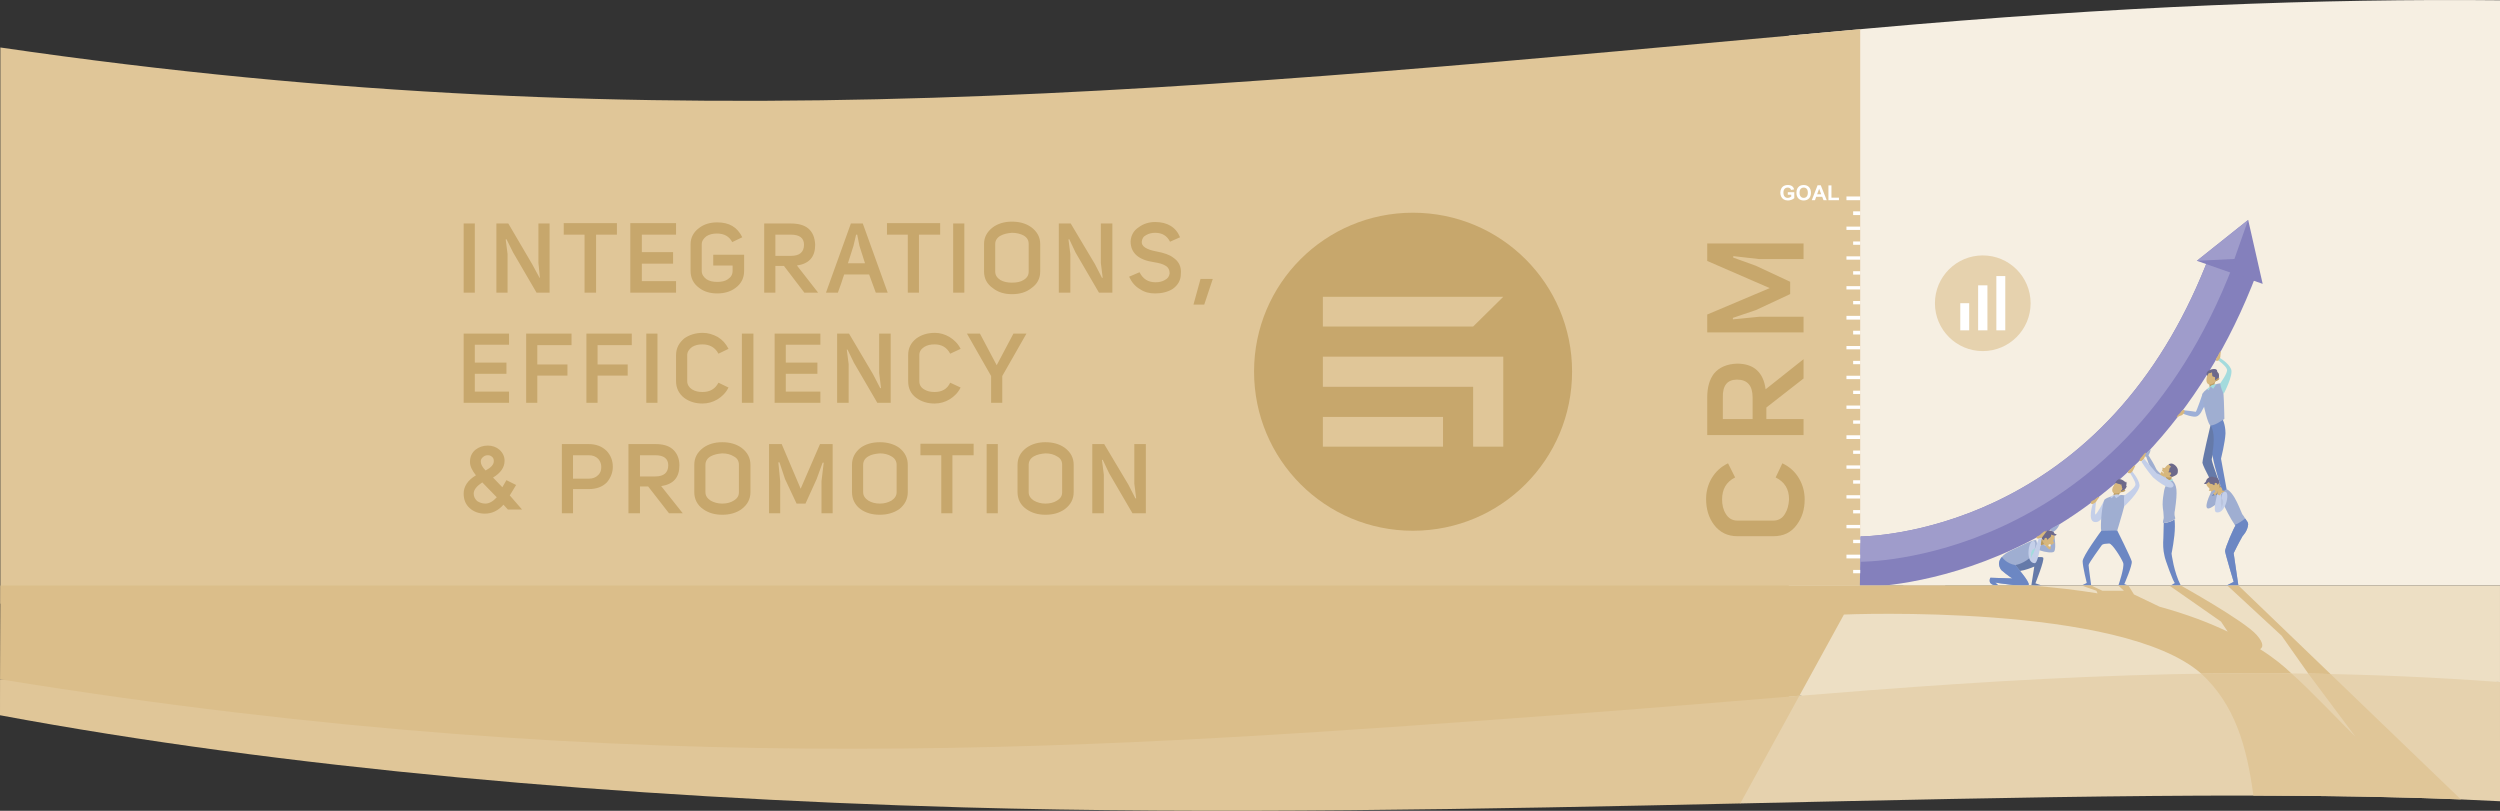 <?xml version="1.0" encoding="UTF-8"?>
<!DOCTYPE svg PUBLIC "-//W3C//DTD SVG 1.1//EN" "http://www.w3.org/Graphics/SVG/1.1/DTD/svg11.dtd">
<!-- Creator: CorelDRAW X7 -->
<svg xmlns="http://www.w3.org/2000/svg" xml:space="preserve" width="27.165in" height="8.81in" version="1.1" style="shape-rendering:geometricPrecision; text-rendering:geometricPrecision; image-rendering:optimizeQuality; fill-rule:evenodd; clip-rule:evenodd"
viewBox="0 0 271654 88098"
 xmlns:xlink="http://www.w3.org/1999/xlink">
 <rect x="0" y="0" width="271654" height="88098" fill="#333333" stroke="none"/>
 <defs>
  <style type="text/css">
   <![CDATA[
    .fil23 {fill:#C7A76C}
    .fil4 {fill:#E0C698}
    .fil1 {fill:#E6D2AE}
    .fil0 {fill:#EDDFC4}
    .fil2 {fill:#F6EFE2}
    .fil20 {fill:white}
    .fil9 {fill:#657AA9;fill-rule:nonzero}
    .fil11 {fill:#6C698B;fill-rule:nonzero}
    .fil15 {fill:#6C87C3;fill-rule:nonzero}
    .fil5 {fill:#8480BC;fill-rule:nonzero}
    .fil17 {fill:#9DAFD7;fill-rule:nonzero}
    .fil6 {fill:#9F9CCB;fill-rule:nonzero}
    .fil7 {fill:#9FAED1;fill-rule:nonzero}
    .fil14 {fill:#A4DBDD;fill-rule:nonzero}
    .fil16 {fill:#BAC4DE;fill-rule:nonzero}
    .fil8 {fill:#BB9B61;fill-rule:nonzero}
    .fil13 {fill:#C4CFE9;fill-rule:nonzero}
    .fil22 {fill:#C7A76C;fill-rule:nonzero}
    .fil10 {fill:#D7B77D;fill-rule:nonzero}
    .fil19 {fill:#DBBE8A;fill-rule:nonzero}
    .fil3 {fill:#E0C698;fill-rule:nonzero}
    .fil18 {fill:#EDDFC4;fill-rule:nonzero}
    .fil12 {fill:#F0F0F1;fill-rule:nonzero}
    .fil21 {fill:white;fill-rule:nonzero}
   ]]>
  </style>
 </defs>
 <g id="Layer_x0020_1">
  <g id="_2598353530784">
   <circle class="fil0" cx="202497" cy="23932" r="8003"/>
   <rect class="fil1" x="206822" y="49446" width="4547" height="14177"/>
   <rect class="fil0" x="197687" y="43535" width="9135" height="17016"/>
   <path class="fil2" d="M194373 63623l77281 0 0 -63595c-18950,-196 -41566,623 -68412,3043 -2983,269 -5937,538 -8869,804l0 59748z"/>
   <path class="fil3" d="M202133 65592l-202093 0 0 -60434c73061,10682 129738,4548 202093,-1986l0 62420z"/>
   <path class="fil1" d="M195522 75601l-10441 1535 -844 6395 4865 3772c31285,-687 60575,-1402 82552,-240l-1 -12951c-16022,-4508 -59162,-3633 -76131,1489z"/>
   <path class="fil4" d="M189102 87303l6420 -11702c-508,-2448 -2016,-5104 -2399,-5073 -7403,602 -17283,-275 -24534,263 -52272,3876 -103098,581 -168585,3017l-4 3910c30628,5713 67119,8952 104745,10014 27207,769 56569,181 84357,-429z"/>
   <path class="fil5" d="M245220 29712c-2951,7801 -7074,14430 -12166,19765 -4123,4284 -8892,7679 -14187,10145 -8650,4042 -15804,4163 -16693,4163 -40,0 -40,0 -81,0l41 -2748 40 -2749c40,0 6669,0 14631,-3759 10590,-5012 18431,-14025 23282,-26757l2586 970 2547 970 0 0z"/>
   <path class="fil6" d="M242673 28742c-12489,32658 -40540,32295 -40540,32295l41 -2749c40,0 6669,0 14631,-3759 10590,-5012 18431,-14025 23281,-26757l2587 970 0 0z"/>
   <polygon class="fil5" points="244290,23892 238712,28338 245866,30844 "/>
   <polygon class="fil6" points="238712,28338 242795,28136 244290,23892 "/>
   <path class="fil7" d="M221130 58854c162,-121 1496,647 1617,647 121,0 242,-1779 242,-1779 0,0 -242,-80 -161,-242 121,-121 970,-526 970,-526 0,0 -202,566 -647,809 0,0 364,1818 41,2182 -324,324 -3193,-364 -2062,-1091l0 0z"/>
   <path class="fil8" d="M221898 58531c-162,202 -566,242 -566,242l81 647c0,0 364,-283 849,-243l-364 -646z"/>
   <path class="fil9" d="M218584 60835c0,0 3274,-485 3435,-243 162,283 -848,2789 -848,2789l687 242 -1132 0 323 -2061c0,0 -2142,970 -2667,243 -485,-768 202,-970 202,-970z"/>
   <path class="fil7" d="M218988 61400l0 0c81,122 1576,1819 1455,2143 -162,323 -3638,-243 -3638,-243l364 323c-1374,0 -889,-849 -889,-849l2385 81c0,0 -566,-363 -1173,-889 0,0 -646,-687 41,-1455 202,-242 525,-485 1051,-727 2142,-1011 2667,-1334 2991,-930 323,404 -890,2223 -2587,2546l0 0z"/>
   <path class="fil10" d="M222262 57844c364,-162 808,-81 930,242 202,445 -203,647 -81,768 40,40 161,162 161,162l-202 40 -81 162c0,0 -323,-202 -404,0 -40,242 283,161 283,161 0,0 0,324 -161,324 -162,-41 -1496,-1294 -445,-1860l0 1z"/>
   <path class="fil11" d="M222464 58652l81 -41c0,0 40,-121 161,-161 122,-81 203,-202 162,-364l404 121c0,0 162,0 202,-161 0,0 -242,0 -283,-162 -80,-162 -687,-445 -1010,-40 0,0 -445,40 -323,687l202 161 81 0c0,0 -81,-161 121,-242 161,-81 202,202 202,202l0 0z"/>
   <path class="fil12" d="M221251 58692l283 -161c0,0 202,404 202,768l-363 323c0,0 0,-606 -121,-930l-1 0z"/>
   <path class="fil10" d="M221373 58288l242 -121c0,0 485,-445 566,-445l81 41c0,0 40,-121 162,-81l-566 768 -364 81c0,0 -404,-41 -121,-243z"/>
   <path class="fil13" d="M221858 58450c0,0 -364,2789 -768,2748 -1051,-40 -687,-2465 -162,-2425 566,41 -40,1455 -40,1455l646 -1697 324 -81 0 0z"/>
   <path class="fil14" d="M220888 60228c0,0 -202,243 -162,526 0,0 -242,-1011 404,-1132 0,0 -161,526 -242,606l0 0z"/>
   <path class="fil15" d="M220443 63543c-162,323 -3638,-243 -3638,-243l364 323c-1374,0 -889,-848 -889,-848l2385 80c0,0 -566,-363 -1173,-889 0,0 -646,-687 41,-1455 0,0 444,728 1455,889l0 0c81,122 1576,1819 1455,2143l0 0z"/>
   <path class="fil8" d="M230629 53317c0,0 -485,283 -445,768l-647 0c0,0 202,-405 162,-647 0,0 808,-162 930,-121z"/>
   <path class="fil13" d="M228729 54246c0,0 -930,1738 -1051,1657 -81,-80 81,-1374 81,-1374l-364 243c0,0 -566,1778 162,1940 727,162 970,-768 1374,-1132l-202 -1334 0 0z"/>
   <path class="fil7" d="M228729 54246c444,-363 1940,-606 2263,-363 202,161 -929,3758 -929,3758 0,0 -1657,526 -1738,41 -122,-445 81,-3153 404,-3436z"/>
   <path class="fil15" d="M230063 57641c0,0 1455,2911 1576,3355 81,445 -808,2466 -808,2466l444 161 -1091 0c0,0 687,-1980 525,-2465 -202,-526 -1212,-2142 -1535,-2102 -364,40 -647,0 -809,202 -161,243 -1414,1940 -1414,2142 0,202 283,2223 283,2223l-1051 0 566 -283c0,0 -445,-1778 -445,-2344 -40,-525 2021,-3314 2021,-3314l1738 -41 0 0z"/>
   <path class="fil13" d="M229295 54004l161 121 283 -283 202 283 485 -323c0,0 -525,-283 -1131,202z"/>
   <path class="fil10" d="M227395 54772c0,0 -283,0 -202,-202 81,-162 364,-243 364,-243 0,0 404,-364 485,-323 121,40 40,81 -41,161 -40,81 -161,203 -242,364 -81,121 -364,243 -364,243l0 0z"/>
   <path class="fil10" d="M230790 52427c485,364 81,1011 -646,1173 -768,161 -647,-445 -566,-647 80,-162 525,-1051 1212,-526l0 0z"/>
   <path class="fil8" d="M230750 53195c0,0 202,41 202,122 -40,80 -445,242 -485,121 -40,-121 283,-243 283,-243l0 0z"/>
   <path class="fil11" d="M230588 52751c0,0 -81,202 41,323 0,0 -81,243 -162,243l0 81c0,0 283,-203 364,-162 0,0 202,-162 242,-404l0 161c0,0 81,-121 -40,-242 0,0 121,-324 -41,-445l0 121c0,0 -404,-404 -727,-363 -324,81 -566,646 -566,646l202 -242c0,0 404,202 606,121 0,0 -80,41 -161,41 0,0 121,80 202,0 0,0 -41,121 -41,202l81 -81 0 0z"/>
   <path class="fil13" d="M230831 53842c0,0 1212,-808 1212,-1212 0,-364 -606,-1253 -606,-1253l202 -203c0,0 768,849 849,1536 40,728 -1657,2304 -1657,2304 0,0 -81,-808 0,-1172l0 0z"/>
   <path class="fil10" d="M231477 51417c0,0 -323,40 -242,-121 40,-202 283,-324 283,-324 0,0 363,-404 444,-404 122,41 41,81 0,162 -40,121 -121,242 -202,404 -40,162 -283,283 -283,283l0 0z"/>
   <path class="fil7" d="M235762 52185c0,0 -1334,-849 -1496,-1293 -161,-405 -808,-1415 -808,-1415 0,0 283,-485 202,-647 0,0 -687,566 -647,687 81,122 202,122 202,122 0,0 405,1253 728,1657 323,404 1617,1738 1617,1738l202 -849 0 0z"/>
   <path class="fil8" d="M236004 51781c-121,242 41,606 41,606l-607 202c0,0 81,-444 -161,-849l727 41z"/>
   <path class="fil10" d="M236408 51174c41,-404 -283,-767 -606,-727 -444,40 -485,445 -647,404 0,0 -202,-40 -202,-40l41 161 -81 162c0,0 283,202 162,323l-162 -242c0,0 -243,242 -162,404 81,121 1657,727 1657,-445l0 0z"/>
   <path class="fil11" d="M235640 51336l0 -81c0,0 81,-80 81,-242 0,-121 81,-243 202,-283l-283 -283c0,0 162,-81 324,-81 323,41 727,445 687,808 0,283 -41,445 -647,647l-202 -121 -40 -81c0,0 121,0 161,-161 0,-203 -283,-122 -283,-122l0 0z"/>
   <path class="fil15" d="M236974 63623c0,0 -768,162 -1253,81 0,0 566,-323 607,-364 -122,41 -1092,-2586 -1132,-2950 -162,-647 -162,-1294 -121,-1940 0,-526 40,-1051 40,-1617l0 0 0 0c485,-40 930,-202 1172,-404 41,283 41,566 41,808 0,1172 -364,2910 -364,2910 0,0 242,2021 1010,3476l0 0z"/>
   <path class="fil7" d="M236328 55459c-41,121 -41,242 -41,364 0,40 0,40 0,80 0,162 81,324 81,445 -243,243 -768,445 -1253,485 -40,0 -121,-40 -81,-121 0,-162 81,-324 81,-485 0,-202 -40,-404 -40,-606 -41,-283 -81,-566 -81,-809 0,-525 81,-1010 161,-1495 243,-1132 930,-1092 930,-1092 445,526 566,1011 243,3234l0 0z"/>
   <path class="fil14" d="M236125 52225l-80 -202 -647 283 40 647c0,0 203,-647 687,-728z"/>
   <path class="fil10" d="M232730 50083c0,0 -283,81 -242,-81 40,-202 242,-363 242,-363 0,0 324,-445 404,-445 122,0 41,81 0,162 0,121 -80,242 -121,404 -40,161 -283,323 -283,323z"/>
   <path class="fil13" d="M232973 49841l1374 1576c0,0 2102,930 1819,1415 -404,646 -2223,-970 -2223,-970 -647,-728 -1253,-1698 -1253,-1698l283 -323 0 0z"/>
   <path class="fil7" d="M240410 53155c0,0 -930,1778 -566,2061 323,283 1859,-1212 1859,-1212 0,0 -444,-1051 -1293,-849l0 0z"/>
   <path class="fil9" d="M240208 46163c0,0 -889,3718 -889,4122 40,404 1535,3112 1535,3112l-525 485 1253 -323c0,0 -1293,-3355 -1253,-3678 40,-323 1051,-3234 1051,-3234l-1294 -525 122 40 0 1z"/>
   <path class="fil8" d="M241137 52670c122,243 485,445 485,445l-323 565c0,0 -243,-404 -687,-525l525 -485z"/>
   <path class="fil7" d="M241784 59905c41,364 930,3314 930,3314l-930 485 1455 0 -525 -3597c0,0 525,-1091 970,-1859 0,0 566,-566 606,-1294 0,-202 -162,-364 -323,-606 -81,-162 -202,-323 -324,-485 -363,-768 -1091,-3072 -2304,-2789 -485,162 445,2385 1496,3961 40,41 40,41 81,81l0 0c-122,81 -1172,2465 -1132,2789l0 0z"/>
   <path class="fil10" d="M240531 51902c-364,-40 -768,202 -808,525 0,485 404,566 364,728 0,0 -81,202 -81,202l161 -40 162 121c0,0 243,-323 364,-121 121,202 -202,242 -202,242 0,0 121,324 242,243 162,-81 1011,-1698 -202,-1900l0 0z"/>
   <path class="fil11" d="M240652 52710l-121 0c0,0 -40,-80 -202,-121 -162,0 -283,-81 -283,-242l-323 242c0,0 -162,41 -243,-81 0,0 202,-80 243,-242 0,-202 444,-647 889,-404 0,0 444,-81 566,566l-162 202 -81 40c0,0 41,-162 -161,-202 -202,0 -121,243 -121,243l-1 -1z"/>
   <path class="fil12" d="M241703 53034l-202 -243c0,0 -323,324 -445,687l203 405c0,0 242,-566 444,-849l0 0z"/>
   <path class="fil15" d="M242714 63219l-930 485 1455 0 -525 -3597c0,0 525,-1091 970,-1859 0,0 566,-566 606,-1294 0,-202 -162,-364 -323,-606 -283,202 -688,525 -1132,687 40,40 40,40 81,81l0 0c-122,81 -1172,2465 -1132,2789 40,364 930,3314 930,3314l0 0z"/>
   <path class="fil13" d="M240935 53680c0,0 -525,1860 -121,1981 970,283 1536,-2102 1011,-2223 -566,-162 -485,1374 -485,1374l0 -1010 -405 -122 0 0z"/>
   <path class="fil16" d="M241339 54812c0,0 122,243 -40,526 0,0 606,-890 40,-1213 0,0 -40,566 0,687z"/>
   <path class="fil15" d="M241461 45435c0,0 364,647 364,1657 -41,970 -485,2749 -485,2749l606 3314 -849 525 243 -727c0,0 -1011,-3112 -930,-3759 404,-2304 -202,-2951 -202,-2951l1253 -808 0 0z"/>
   <path class="fil8" d="M240854 41232c0,0 -363,404 -161,848l-606 243c0,0 40,-445 -41,-687 0,0 687,-404 808,-404l0 0z"/>
   <path class="fil17" d="M239359 42727c0,0 -687,2021 -768,2021 -404,-81 -1253,-162 -1253,-162l-283 283c0,0 606,324 1334,404 768,81 889,-889 1253,-1253l-283 -1293z"/>
   <path class="fil7" d="M239359 42727c323,-526 1657,-1213 2061,-1051 243,81 283,3840 283,3840 0,0 -1374,1010 -1617,606 -282,-404 -929,-3072 -727,-3395z"/>
   <path class="fil14" d="M239844 42323l162 81 202 -405 283 243 323 -485c0,0 -566,-81 -970,566l0 0z"/>
   <path class="fil10" d="M237379 44788c0,0 40,-283 -122,-242 -202,40 -323,283 -323,283 0,0 -404,363 -404,485 0,81 81,0 161,-41 81,-40 243,-121 405,-161 121,-81 283,-324 283,-324z"/>
   <path class="fil10" d="M240733 40342c606,162 404,930 -242,1334 -647,364 -768,-242 -728,-444 0,-203 162,-1173 970,-890z"/>
   <path class="fil8" d="M240935 41070c0,0 202,0 243,81 0,40 -324,323 -404,242 -81,-81 161,-323 161,-323z"/>
   <path class="fil14" d="M241259 41636c0,0 848,-1132 727,-1496 -81,-364 -970,-1010 -970,-1010l121 -283c0,0 1011,566 1294,1253 283,647 -809,2708 -809,2708 0,0 -363,-768 -363,-1172l0 0z"/>
   <path class="fil10" d="M241056 39170c0,0 -242,121 -282,-40 0,-202 202,-404 202,-404 0,0 202,-485 283,-526 121,0 40,41 40,162 0,121 -40,283 -40,444 0,122 -203,364 -203,364l0 0z"/>
   <path class="fil11" d="M240329 40464c81,0 0,404 121,444 121,41 243,81 243,81l0 364c0,0 242,-283 404,-283 0,0 121,-485 -162,-647 0,0 41,-283 -242,-323 -283,-41 -930,121 -930,566l81 202c0,0 121,-364 242,-324 122,0 243,-80 243,-80z"/>
   <path class="fil10" d="M240935 53680c0,0 -40,-525 121,-606 122,-121 162,-161 283,-121 122,40 162,364 162,364l202 0c0,0 41,161 -121,161 -202,0 -323,324 -323,324 0,0 -122,81 -324,-122z"/>
   <path class="fil18" d="M271653 63623l0 10489c-28241,-2099 -53316,-368 -77280,1582l0 -12071 77280 0z"/>
   <path class="fil19" d="M245583 70535c283,-162 485,-566 -363,-1536 -1334,-1536 -8246,-5376 -8246,-5376l-1253 0 5619 3921 727 1091c-2021,-970 -4446,-1899 -7397,-2708l-2788 -1334 -607 -970 -1091 0 606 566 -2344 0 -1213 -566 -1050 0 1616 566 122 283c-2224,-364 -4649,-647 -7276,-849l-18552 0 0 0 -202053 0 -40 11196 4 4 0 -1015c70237,11397 120146,7526 172419,3650 7625,-566 15302,-1226 23099,-1857l4842 -8825c365,-16 30156,-1235 38830,6425 3228,-48 6492,-59 9796,-26 -755,-736 -1857,-1659 -3407,-2640l0 0zm7655 2705l-9999 -9617 -1212 0 5901 5457 2899 4117c802,12 1605,26 2411,43z"/>
   <g>
    <circle class="fil1" transform="matrix(-1.65859E-014 -0.626 -0.626 1.6586E-014 215451 32950.6)" r="8304"/>
    <path class="fil20" d="M213006 32946l0 2950 970 0 0 -2950 -970 0zm3921 2950l970 0c0,-1980 0,-3920 0,-5901l-970 0c0,1657 0,4285 0,5901zm-1981 -4890l0 0 0 0 0 404 0 4486 1011 0 0 -4890 -1011 0z"/>
   </g>
   <path class="fil21" d="M202133 21750l-1495 0 0 -404 1495 0 0 404zm0 1616l-768 0 0 -404 768 0 0 404zm0 1617l-1495 0 0 -364 1495 0 0 364zm0 1617l-768 0 0 -364 768 0 0 364zm0 1617l-1495 0 0 -364 1495 0 0 364zm0 1616l-768 0 0 -363 768 0 0 363zm0 1617l-1495 0 0 -364 1495 0 0 364zm0 1617l-768 0 0 -364 768 0 0 364zm0 1657l-1495 0 0 -404 1495 0 0 404zm0 1617l-768 0 0 -404 768 0 0 404zm0 1617l-1495 0 0 -364 1495 0 0 364zm0 1616l-768 0 0 -363 768 0 0 363zm0 1617l-1495 0 0 -364 1495 0 0 364zm0 1617l-768 0 0 -364 768 0 0 364zm0 1617l-1495 0 0 -364 1495 0 0 364zm0 1616l-768 0 0 -363 768 0 0 363zm0 1658l-1495 0 0 -405 1495 0 0 405zm0 1616l-768 0 0 -364 768 0 0 364zm0 1617l-1495 0 0 -364 1495 0 0 364zm0 1617l-768 0 0 -364 768 0 0 364zm0 1616l-1495 0 0 -363 1495 0 0 363zm0 1617l-768 0 0 -364 768 0 0 364zm0 1617l-1495 0 0 -364 1495 0 0 364zm0 1617l-768 0 0 -364 768 0 0 364zm0 1657l-1495 0 0 -404 1495 0 0 404zm0 1617l-768 0 0 -364 768 0 0 364zm-3452 -40540l0 -1609 328 0 0 1335 814 0 0 274 -1142 0zm-184 0l-354 0 -140 -370 -651 0 -135 370 -347 0 630 -1623 347 0 650 1623zm-601 -644l-225 -600 -219 600 444 0zm-2691 -158c0,-165 25,-304 74,-417 37,-82 87,-157 151,-222 64,-66 134,-115 210,-147 101,-43 218,-64 350,-64 239,0 430,74 574,223 144,148 216,355 216,620 0,262 -72,468 -214,616 -143,148 -333,222 -572,222 -241,0 -433,-73 -576,-221 -142,-147 -213,-351 -213,-610zm337 -11c0,184 43,324 128,419 85,95 193,142 324,142 131,0 238,-47 322,-141 84,-94 126,-236 126,-424 0,-186 -41,-325 -123,-417 -81,-92 -190,-137 -325,-137 -136,0 -245,46 -328,139 -82,93 -124,232 -124,419zm-1277 217l0 -274 704 0 0 647c-68,67 -167,125 -298,176 -130,51 -261,76 -395,76 -170,0 -317,-35 -444,-107 -125,-71 -220,-173 -284,-306 -63,-133 -95,-277 -95,-433 0,-169 36,-320 106,-452 71,-131 175,-232 311,-302 104,-54 234,-81 389,-81 201,0 358,42 472,127 113,85 185,201 218,351l-326 61c-23,-80 -66,-143 -129,-189 -63,-46 -141,-69 -236,-69 -143,0 -256,45 -341,136 -84,91 -126,226 -126,405 0,193 43,337 128,434 86,96 197,144 336,144 68,0 137,-13 206,-40 69,-27 128,-60 177,-98l0 -206 -373 0z"/>
   <path class="fil22" d="M188784 58264c-1051,0 -1900,-404 -2547,-1253 -566,-768 -849,-1697 -849,-2789 0,-808 203,-1576 607,-2263 444,-728 1010,-1253 1778,-1617l768 1536c-970,485 -1415,1293 -1415,2385 0,606 122,1131 405,1576 282,485 727,728 1253,728l3920 0c526,0 970,-243 1253,-728 283,-444 404,-970 445,-1576 0,-1132 -485,-1900 -1455,-2385l727 -1536c768,364 1374,889 1819,1657 404,687 606,1455 606,2264 0,1091 -283,1980 -848,2748 -607,849 -1456,1253 -2547,1253l-3921 0 1 0zm7194 -19239l0 2102 -4042 3152 0 1253 4042 0 0 1738 -10468 0 0 -4082c0,-1091 242,-1940 727,-2587 566,-687 1415,-1051 2506,-1091 1819,0 2870,930 3112,2789l4123 -3274 0 0zm-5537 4163c0,-1293 -566,-1940 -1698,-1940 -1051,0 -1576,647 -1536,1940l0 2344 3234 0 0 -2344zm5537 -8771l0 1698 -10468 0 0 -1940 6790 -2870 -6790 -2951 0 -1899 10468 0 0 1697 -4810 0 -2829 -323 0 162 2466 889 3718 1738 0 1334 -3718 1738 -2506 848 0 162 2869 -283 4810 0 0 0z"/>
   <path class="fil23" d="M153526 23112c9579,0 17299,7720 17299,17259 0,9579 -7720,17299 -17299,17299 -9539,0 -17258,-7720 -17258,-17299 0,-9539 7719,-17259 17258,-17259zm3274 22190l0 3233 -13055 0 0 -3233 13055 0zm-13055 -9822l0 -3233c6548,0 13055,0 19603,0l-3274 3233c-5456,0 -10873,0 -16329,0zm19603 3274c0,3274 0,6548 0,9781l-3274 0 0 -6507 0 0 -16329 0 0 -3274c6548,0 13055,0 19603,0z"/>
   <path class="fil22" d="M55313 37461l-3718 0 0 1940 3436 0 0 1212 -3436 0 0 1940 3718 0 0 1213 -4931 0 0 -7518 4931 0 0 1213 0 0zm6791 40l-3719 0 0 2102 3274 0 0 1212 -3274 0 0 2951 -1212 0 0 -7518 4931 0 0 1253 0 0zm6548 0l-3719 0 0 2102 3274 0 0 1212 -3274 0 0 2951 -1213 0 0 -7518 4932 0 0 1253 0 0zm1576 -1253l1213 0 0 7518 -1213 0 0 -7518zm3233 2344c0,-768 324,-1334 890,-1819 565,-404 1253,-606 2021,-606 565,0 1091,162 1616,445 526,323 890,727 1172,1293l-1091 526c-364,-687 -970,-1011 -1738,-1011 -444,0 -808,81 -1132,283 -323,243 -525,526 -525,889l0 2830c0,363 202,687 525,889 324,202 688,283 1132,283 808,0 1374,-324 1738,-1011l1091 526c-283,566 -687,970 -1212,1293 -485,283 -1011,445 -1617,445 -768,0 -1415,-202 -1980,-606 -566,-445 -890,-1051 -890,-1819l0 -2830 0 0zm7154 -2344l1253 0 0 7518 -1253 0 0 -7518zm8529 1213l-3759 0 0 1940 3435 0 0 1212 -3435 0 0 1940 3759 0 0 1213 -4972 0 0 -7518 4972 0 0 1213 0 0zm3072 2101l0 4204 -1253 0 0 -7518 1293 0 2627 4446 768 1495 81 -40 -202 -1617 0 -4284 1253 0 0 7518 -1455 0 -2547 -4365 -687 -1415 -80 0 202 1576 0 0zm6467 -970c0,-768 283,-1334 889,-1819 566,-404 1212,-606 2021,-606 566,0 1091,162 1576,445 526,323 930,727 1213,1293l-1132 526c-364,-687 -930,-1011 -1698,-1011 -444,0 -808,81 -1131,283 -364,243 -526,526 -526,889l0 2830c0,363 162,687 526,889 323,202 687,283 1131,283 809,0 1375,-324 1698,-1011l1132 526c-283,566 -687,970 -1213,1293 -485,283 -1010,445 -1617,445 -768,0 -1414,-202 -1980,-606 -606,-445 -889,-1051 -889,-1819l0 -2830 0 0zm10225 2264l0 2910 -1212 0 0 -2910 -2627 -4608 1414 0 1819 3436 1819 -3436 1415 0 -2628 4608 0 0z"/>
   <path class="fil22" d="M54586 52941l444 -768 1051 526 -687 1131 1334 1536 -1536 0 -485 -525c-566,646 -1253,970 -2021,970 -647,0 -1212,-202 -1657,-607 -445,-404 -647,-929 -647,-1576 0,-768 445,-1455 1334,-1980 -444,-566 -647,-1011 -647,-1456 0,-565 203,-1010 607,-1333 363,-283 808,-445 1333,-445 485,0 930,162 1254,445 363,323 565,727 565,1212 0,728 -444,1334 -1253,1819l1011 1051zm-2183 -526c-606,405 -929,809 -929,1213 0,323 121,566 363,808 243,162 566,283 890,283 444,0 848,-242 1253,-687l-1577 -1617zm607 -2950c-243,0 -405,81 -526,202 -162,121 -242,283 -242,485 0,283 161,606 525,970 606,-323 889,-647 889,-1010 0,-203 -40,-364 -202,-485 -121,-122 -283,-162 -444,-162l0 0zm9255 6305l-1212 0 0 -7518 2910 0c808,0 1455,243 1981,768 404,445 646,1011 646,1698 0,647 -242,1212 -646,1697 -485,485 -1132,728 -1981,728l-1698 0 0 2627zm1698 -3759c445,0 768,-121 1051,-404 242,-242 323,-525 323,-889 0,-323 -121,-606 -323,-849 -283,-283 -606,-404 -1051,-404l-1698 0 0 2546 1698 0zm10226 3759l-1496 0 -2263 -2910 -889 0 0 2910 -1253 0 0 -7518 2910 0c808,0 1415,162 1859,526 485,404 768,1010 768,1778 0,1334 -647,2062 -1980,2264l2344 2950 0 0zm-2991 -4001c930,0 1415,-404 1415,-1213 0,-727 -485,-1091 -1415,-1091l-1657 0 0 2304 1657 0zm4244 -1253c0,-768 323,-1374 970,-1860 566,-404 1253,-606 2061,-606 849,0 1536,202 2102,606 647,485 970,1092 970,1860l0 2950c0,768 -323,1375 -970,1860 -566,404 -1253,606 -2102,606 -808,0 -1495,-202 -2061,-606 -647,-445 -970,-1092 -970,-1860l0 -2950zm1212 2950c0,405 203,687 566,930 364,202 768,323 1253,323 526,0 930,-121 1253,-323 405,-243 566,-525 566,-930l0 -2950c0,-404 -161,-728 -566,-930 -323,-202 -727,-323 -1253,-323 -485,40 -889,121 -1253,323 -363,202 -566,526 -566,930l0 2950zm8125 2304l-1213 0 0 -7518 1374 0 2062 4851 2101 -4851 1375 0 0 7518 -1213 0 0 -3476 243 -2021 -122 0 -646 1779 -1213 2667 -970 0 -1253 -2667 -606 -1819 -122 0 203 2061 0 3476 0 0zm7800 -5254c0,-768 324,-1374 930,-1860 566,-404 1253,-606 2102,-606 808,0 1536,202 2102,606 606,485 929,1092 929,1860l0 2950c0,768 -323,1375 -929,1860 -607,404 -1294,606 -2102,606 -849,0 -1536,-202 -2102,-606 -606,-445 -930,-1092 -930,-1860l0 -2950zm1213 2950c0,405 202,687 566,930 323,202 768,323 1253,323 485,0 889,-121 1253,-323 364,-243 566,-525 566,-930l0 -2950c0,-404 -202,-728 -566,-930 -324,-202 -768,-323 -1253,-323 -485,40 -930,121 -1253,323 -364,202 -566,526 -566,930l0 2950zm12004 -5254l0 1253 -2304 0 0 6305 -1212 0 0 -6305 -2264 0 0 -1253 5780 0 0 0zm1415 40l1213 0 0 7518 -1213 0 0 -7518zm3355 2264c0,-768 323,-1374 970,-1860 566,-404 1253,-606 2061,-606 849,0 1536,202 2102,606 647,485 970,1092 970,1860l0 2950c0,768 -323,1375 -970,1860 -566,404 -1253,606 -2102,606 -808,0 -1495,-202 -2061,-606 -647,-445 -970,-1092 -970,-1860l0 -2950zm1212 2950c0,405 202,687 566,930 364,202 768,323 1253,323 526,0 930,-121 1253,-323 404,-243 566,-525 566,-930l0 -2950c0,-404 -162,-728 -566,-930 -323,-202 -727,-323 -1253,-323 -485,40 -889,121 -1253,323 -364,202 -566,526 -566,930l0 2950zm8165 -1899l0 4203 -1253 0 0 -7518 1293 0 2627 4406 768 1495 81 0 -202 -1616 0 -4285 1253 0 0 7518 -1455 0 -2546 -4365 -688 -1455 -80 40 202 1577 0 0z"/>
   <path class="fil22" d="M50382 24284l1213 0 0 7518 -1213 0 0 -7518zm4770 3314l0 4204 -1213 0 0 -7518 1294 0 2586 4406 809 1495 40 0 -162 -1617 0 -4284 1213 0 0 7518 -1415 0 -2546 -4365 -727 -1455 -81 40 202 1576 0 0zm11883 -3354l0 1253 -2264 0 0 6305 -1253 0 0 -6305 -2263 0 0 -1253 5780 0 0 0zm6426 1253l-3718 0 0 1899 3395 0 0 1253 -3395 0 0 1900 3718 0 0 1253 -4971 0 0 -7558 4971 0 0 1253 0 0zm1577 1051c0,-728 323,-1334 929,-1779 526,-404 1172,-606 1981,-606 1293,0 2182,525 2708,1617l-1091 525c-324,-606 -849,-930 -1658,-930 -444,0 -808,81 -1131,283 -324,243 -526,526 -526,890l0 2869c0,404 202,687 526,930 323,202 687,283 1172,283 444,0 849,-81 1132,-283 363,-243 525,-526 525,-930l0 -566 -2102 0 0 -1172 3355 0 0 1738c0,809 -323,1415 -930,1860 -525,404 -1212,606 -1980,606 -808,0 -1455,-202 -1981,-606 -606,-445 -929,-1051 -929,-1860l0 -2869 0 0zm13863 5254l-1495 0 -2223 -2910 -930 0 0 2910 -1212 0 0 -7518 2910 0c768,0 1414,162 1859,526 485,404 728,970 768,1778 0,1334 -647,2061 -1981,2263l2304 2951 0 0zm-2950 -4001c929,0 1414,-405 1414,-1213 0,-728 -485,-1091 -1414,-1091l-1698 0 0 2304 1698 0zm6507 -3517l1294 0 2708 7518 -1294 0 -727 -1981 -2708 0c-81,243 -202,566 -324,970l-363 1011 -1294 0 2708 -7518zm930 2425l-243 -1212 -121 0 -283 1212 -606 1900 1859 0 -606 -1900zm8771 -2465l0 1253 -2304 0 0 6305 -1213 0 0 -6305 -2263 0 0 -1253 5780 0 0 0zm1414 40l1213 0 0 7518 -1213 0 0 -7518zm3355 2223c0,-727 323,-1334 970,-1819 566,-404 1253,-606 2061,-606 849,0 1536,202 2102,606 647,485 970,1092 970,1819l0 2991c0,768 -323,1374 -970,1819 -566,444 -1253,647 -2102,647 -808,0 -1495,-203 -2061,-647 -647,-445 -970,-1051 -970,-1819l0 -2991zm1213 2991c0,404 202,687 565,930 364,202 768,283 1253,283 526,0 930,-81 1253,-283 405,-243 566,-526 566,-930l0 -2991c0,-404 -161,-687 -566,-930 -323,-161 -727,-282 -1253,-282 -485,40 -889,121 -1253,323 -363,202 -565,525 -565,889l0 2991zm8164 -1900l0 4204 -1253 0 0 -7518 1294 0 2627 4406 768 1495 80 0 -202 -1617 0 -4284 1253 0 0 7518 -1455 0 -2546 -4365 -687 -1455 -81 40 202 1576 0 0zm7760 -1333c-40,485 485,849 1577,1051 849,161 1455,363 1859,687 606,404 889,1010 808,1778 0,687 -323,1213 -889,1617 -525,323 -1172,485 -1899,485 -607,0 -1132,-121 -1617,-445 -566,-323 -930,-768 -1213,-1374l1132 -485c364,728 930,1091 1738,1091 404,0 727,-81 1010,-242 324,-162 485,-404 526,-728 0,-364 -162,-687 -485,-849 -243,-161 -687,-283 -1213,-363 -1697,-243 -2546,-1011 -2546,-2264 40,-647 323,-1172 889,-1536 485,-364 1091,-566 1778,-566 1334,0 2264,566 2708,1657l-1091 485c-323,-646 -849,-970 -1617,-970 -363,0 -687,81 -970,243 -323,162 -444,404 -485,727l0 1zm6387 4042l1333 0 -929 2788 -1172 0 768 -2788z"/>
   <path class="fil4" d="M250827 73197l5121 6859c-1324,-1291 -5201,-5368 -6958,-6881 -3268,-34 -6525,-23 -9796,26 3668,3376 4961,7940 5661,13247 8057,13 15623,134 22548,416l-14165 -13624 -2411 -43z"/>
  </g>
 </g>
</svg>
